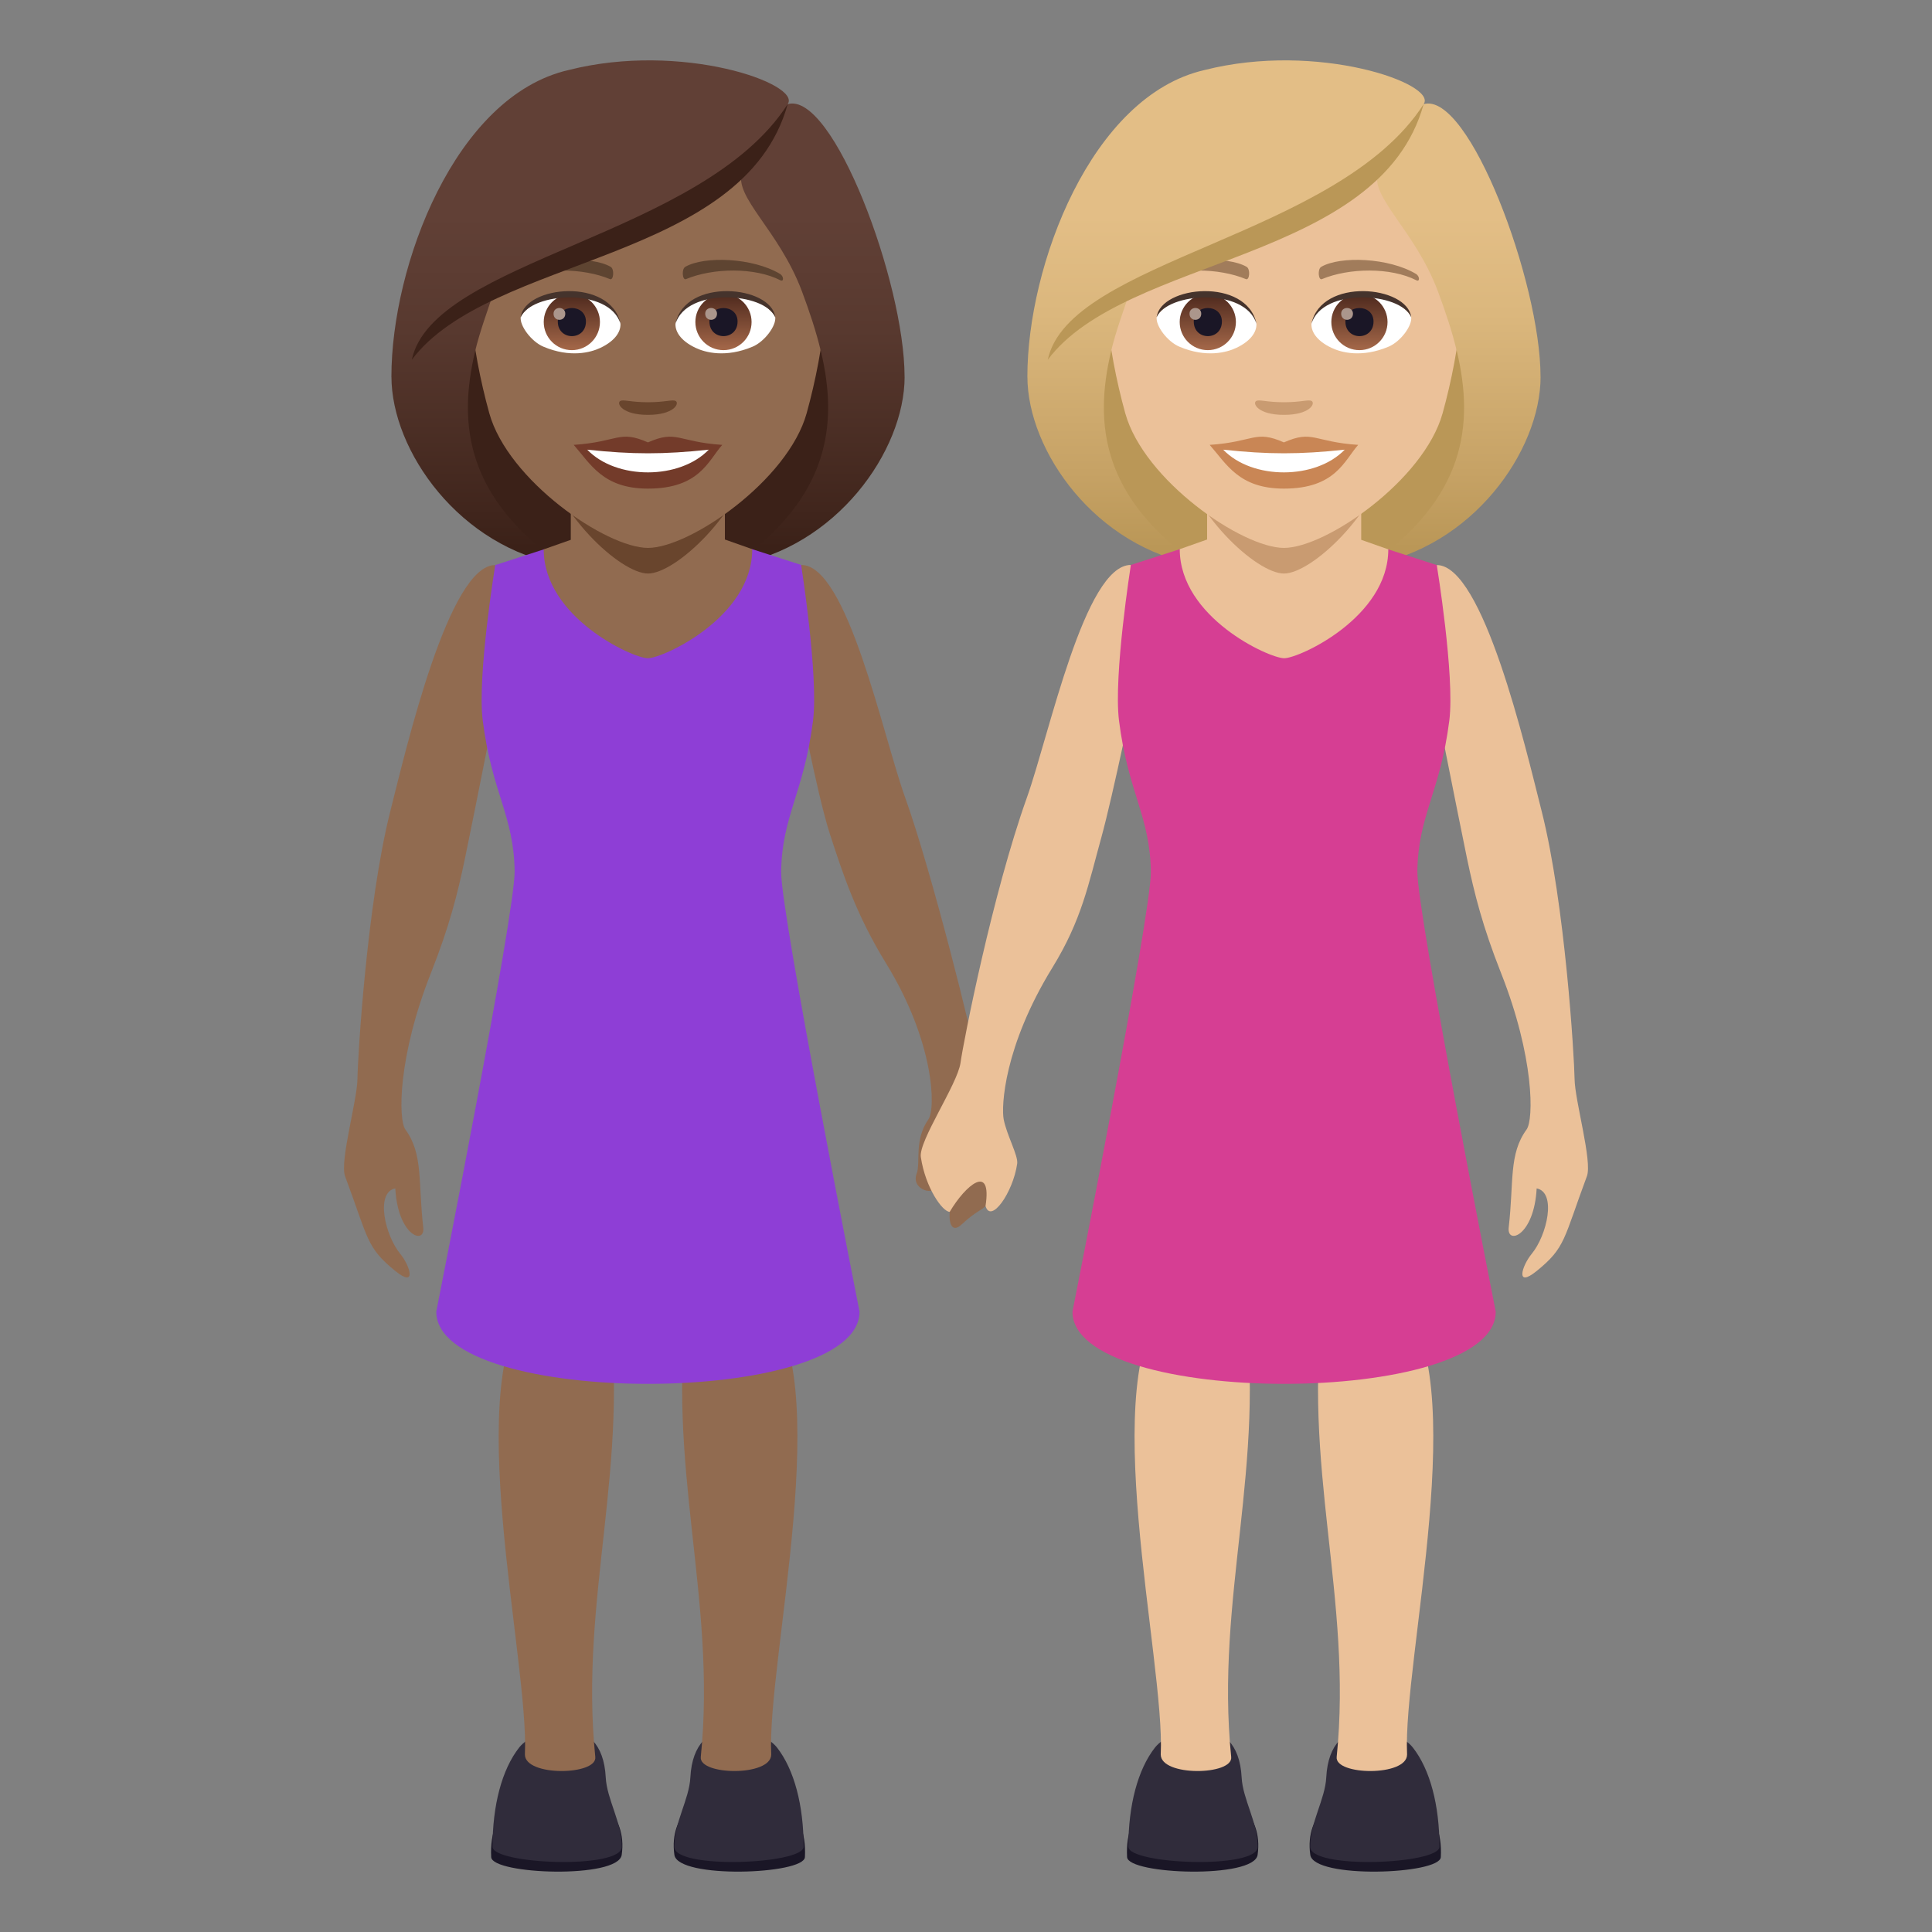 <?xml version="1.0" encoding="utf-8"?>
<!-- Generator: Adobe Illustrator 15.0.0, SVG Export Plug-In . SVG Version: 6.00 Build 0)  -->
<!DOCTYPE svg PUBLIC "-//W3C//DTD SVG 1.1//EN" "http://www.w3.org/Graphics/SVG/1.1/DTD/svg11.dtd">
<svg version="1.1" id="Layer_1" xmlns:x="http://ns.adobe.com/Extensibility/1.0/" xmlns:i="http://ns.adobe.com/AdobeIllustrator/10.0/" xmlns:graph="http://ns.adobe.com/Graphs/1.0/"
	 xmlns="http://www.w3.org/2000/svg" xmlns:xlink="http://www.w3.org/1999/xlink" xmlns:a="http://ns.adobe.com/AdobeSVGViewerExtensions/3.0/"
	 x="0px" y="0px" width="64px" height="64px" viewBox="0 0 64 64" enable-background="new 0 0 64 64" xml:space="preserve">
<rect x="0" y="0" width="64" height="64" fill="#808080" stroke="none"/>
<path fill="#916B50" d="M32.359,35.192c-0.102-0.73-1.488-6.302-2.375-8.773c-0.748-2.085-1.912-7.705-3.443-7.705l-0.16,3.967
	c0,0,0.664,3.577,1.117,4.968c0.438,1.345,0.877,2.675,1.854,4.263c1.605,2.608,1.65,4.817,1.402,5.169
	c-0.48,0.684-0.254,1.449-0.387,1.793c-0.213,0.553,0.662,0.77,0.609,0.375c0.213,0.01,0.484,0.895,0.484,0.895
	c-0.031,0.402,0.084,0.707,0.395,0.418c0.984-0.916,0.744-0.041,1.372-2.23C33.377,37.815,32.458,35.903,32.359,35.192z"/>
<path fill="#916B50" d="M11.841,35.741c0.008-0.717,0.314-5.801,1.088-8.867c0.543-2.148,1.943-8.156,3.475-8.156l0.15,3.963
	c0,0-0.85,4.307-1.148,5.738c-0.25,1.207-0.523,2.275-1.129,3.809c-1.104,2.791-1.086,4.859-0.848,5.188
	c0.594,0.814,0.418,1.732,0.592,3.246c0.068,0.586-0.842,0.287-0.926-1.295c-0.666,0.131-0.344,1.551,0.164,2.168
	c0.328,0.398,0.555,1.154-0.168,0.564c-0.955-0.777-0.881-1.041-1.66-3.135C11.248,38.47,11.832,36.46,11.841,35.741z"/>
<path fill="#1A1626" d="M16.271,61.519c0.031,0.578,4.209,0.729,4.324-0.074C20.99,58.679,16.095,58.206,16.271,61.519z"/>
<path fill="#302C3B" d="M16.316,61.175c0,0.582,4.283,0.762,4.283,0c0-0.814-0.496-1.57-0.533-2.295
	c-0.117-2.287-2.348-1.66-2.869-0.99C16.625,58.62,16.316,59.804,16.316,61.175z"/>
<path fill="#916B50" d="M19.72,58.204c0.063,0.611-2.33,0.652-2.332-0.082c0.148-3.127-2.195-12.578,0.254-15.059
	c0.498-0.506,2.498,0,2.498,0C20.902,48.487,19.185,52.948,19.72,58.204z"/>
<path fill="#1A1626" d="M26.664,61.519c-0.029,0.578-4.209,0.729-4.324-0.074C21.945,58.679,26.839,58.206,26.664,61.519z"/>
<path fill="#302C3B" d="M26.621,61.175c0,0.582-4.285,0.762-4.285,0c0-0.814,0.496-1.57,0.533-2.295
	c0.119-2.287,2.348-1.66,2.871-0.99C26.31,58.62,26.621,59.804,26.621,61.175z"/>
<path fill="#916B50" d="M23.214,58.204c-0.063,0.611,2.33,0.652,2.334-0.082c-0.15-3.127,2.193-12.578-0.254-15.059
	c-0.498-0.506-2.5,0-2.5,0C22.035,48.487,23.75,52.948,23.214,58.204z"/>
<path fill="#3B2118" d="M24.298,18.716c5.668-2.266,5.102-7.65,5.102-7.65H13.533c0,0-0.566,5.385,5.1,7.65
	c0,0,1.133,0.283,2.832,0.283C23.166,18.999,24.298,18.716,24.298,18.716z"/>
<linearGradient id="SVGID_1_" gradientUnits="userSpaceOnUse" x1="15.259" y1="18.998" x2="15.259" y2="2.045" gradientTransform="matrix(1 0 0 1 11.873 0)">
	<stop  offset="0.05" style="stop-color:#3B2118"/>
	<stop  offset="0.112" style="stop-color:#40251C"/>
	<stop  offset="0.476" style="stop-color:#58392F"/>
	<stop  offset="0.7" style="stop-color:#614036"/>
	<a:midPointStop  offset="0.05" style="stop-color:#3B2118"/>
	<a:midPointStop  offset="0.4" style="stop-color:#3B2118"/>
	<a:midPointStop  offset="0.7" style="stop-color:#614036"/>
</linearGradient>
<path fill="url(#SVGID_1_)" d="M27.195,11.642c0.58,2.439,0.273,4.855-2.896,7.074c3.4-0.566,5.668-3.777,5.668-6.24L27.195,11.642z
	"/>
<linearGradient id="SVGID_2_" gradientUnits="userSpaceOnUse" x1="1776.888" y1="18.998" x2="1776.888" y2="2.045" gradientTransform="matrix(-1 0 0 1 1792.688 0)">
	<stop  offset="0.05" style="stop-color:#3B2118"/>
	<stop  offset="0.112" style="stop-color:#40251C"/>
	<stop  offset="0.476" style="stop-color:#58392F"/>
	<stop  offset="0.7" style="stop-color:#614036"/>
	<a:midPointStop  offset="0.05" style="stop-color:#3B2118"/>
	<a:midPointStop  offset="0.4" style="stop-color:#3B2118"/>
	<a:midPointStop  offset="0.7" style="stop-color:#614036"/>
</linearGradient>
<path fill="url(#SVGID_2_)" d="M15.738,11.642c-0.58,2.439-0.275,4.855,2.895,7.074c-3.4-0.566-5.666-3.777-5.666-6.24
	L15.738,11.642z"/>
<path fill="#8E3ED6" d="M26.539,18.714l-1.619-0.521l-6.908,0.006l-1.607,0.52c0,0-0.6,3.664-0.414,5.146
	c0.303,2.4,1.031,3.143,1.057,4.996c0.02,1.379-2.596,14.59-2.596,14.59c0,3.188,14.021,3.188,14.021,0
	c0,0-2.613-13.199-2.596-14.564c0.021-1.85,0.752-2.613,1.057-5.021C27.117,22.382,26.539,18.714,26.539,18.714z"/>
<path fill="#916B50" d="M18.908,17.882c0-0.75,0-2.416,0-2.416h5.105c0,0,0,1.654,0,2.406l0.906,0.32
	c0,2.26-2.957,3.613-3.459,3.613c-0.5,0-3.449-1.354-3.449-3.607L18.908,17.882z"/>
<path fill="#69452D" d="M24.957,14.979c-0.41,2.002-2.57,4.02-3.49,4.02s-3.08-2.018-3.49-4.02
	C17.781,14.017,25.152,14.017,24.957,14.979z"/>
<path fill="#916B50" d="M21.466,2.851c-4.113,0-6.094,3.348-5.846,7.654c0.051,0.863,0.291,2.113,0.588,3.182
	c0.617,2.225,3.871,4.463,5.258,4.463c1.385,0,4.639-2.238,5.256-4.463c0.297-1.068,0.537-2.318,0.588-3.182
	C27.558,6.198,25.578,2.851,21.466,2.851z"/>
<path fill="#733B2A" d="M21.464,14.655c-0.963-0.424-0.971-0.018-2.459,0.082c0.559,0.635,0.971,1.449,2.459,1.449
	c1.709,0,1.998-0.926,2.461-1.449C22.435,14.638,22.429,14.231,21.464,14.655z"/>
<path fill="#FFFFFF" d="M19.453,14.896c0.971,1.01,3.066,0.996,4.025,0C21.982,15.056,20.949,15.056,19.453,14.896z"/>
<path fill="#5E4431" d="M25.835,9.071c-0.895-0.533-2.496-0.598-3.131-0.234c-0.135,0.072-0.098,0.457,0.018,0.41
	c0.904-0.377,2.283-0.396,3.133,0.039C25.968,9.345,25.97,9.149,25.835,9.071z"/>
<path fill="#5E4431" d="M17.095,9.071c0.895-0.533,2.496-0.598,3.131-0.234c0.135,0.072,0.1,0.457-0.018,0.41
	c-0.904-0.377-2.281-0.396-3.131,0.039C16.962,9.345,16.96,9.149,17.095,9.071z"/>
<path fill="#69452D" d="M22.39,13.288c-0.098-0.068-0.328,0.037-0.926,0.037c-0.596,0-0.826-0.105-0.924-0.037
	c-0.117,0.082,0.07,0.455,0.924,0.455C22.32,13.743,22.507,13.372,22.39,13.288z"/>
<path id="Path_1530_" fill="#FFFFFF" d="M20.55,10.687c0.035,0.271-0.15,0.594-0.66,0.836c-0.326,0.154-1.002,0.336-1.889-0.039
	c-0.398-0.168-0.787-0.689-0.752-0.979C17.732,9.597,20.101,9.464,20.55,10.687z"/>
<linearGradient id="Oval_1_" gradientUnits="userSpaceOnUse" x1="-427.347" y1="480.499" x2="-427.347" y2="480.782" gradientTransform="matrix(6.57 0 0 -6.57 2826.655 3168.528)">
	<stop  offset="0" style="stop-color:#A6694A"/>
	<stop  offset="1" style="stop-color:#4F2A1E"/>
	<a:midPointStop  offset="0" style="stop-color:#A6694A"/>
	<a:midPointStop  offset="0.5" style="stop-color:#A6694A"/>
	<a:midPointStop  offset="1" style="stop-color:#4F2A1E"/>
</linearGradient>
<circle id="Oval_272_" fill="url(#Oval_1_)" cx="18.943" cy="10.668" r="0.931"/>
<path id="Path_1529_" fill="#1A1626" d="M18.478,10.651c0,0.645,0.932,0.645,0.932,0C19.41,10.054,18.478,10.054,18.478,10.651z"/>
<path id="Path_1528_" fill="#AB968C" d="M18.337,10.392c0,0.27,0.389,0.27,0.389,0C18.726,10.14,18.337,10.14,18.337,10.392z"/>
<path id="Path_1527_" fill="#45332C" d="M20.556,10.724c-0.379-1.215-2.955-1.037-3.307-0.219
	C17.38,9.458,20.234,9.183,20.556,10.724z"/>
<path id="Path_1526_" fill="#FFFFFF" d="M22.38,10.687c-0.035,0.271,0.15,0.594,0.662,0.836c0.324,0.154,1,0.336,1.889-0.039
	c0.398-0.168,0.785-0.689,0.75-0.979C25.201,9.597,22.832,9.464,22.38,10.687z"/>
<linearGradient id="Oval_2_" gradientUnits="userSpaceOnUse" x1="-429.281" y1="480.499" x2="-429.281" y2="480.782" gradientTransform="matrix(6.57 0 0 -6.57 2844.386 3168.528)">
	<stop  offset="0" style="stop-color:#A6694A"/>
	<stop  offset="1" style="stop-color:#4F2A1E"/>
	<a:midPointStop  offset="0" style="stop-color:#A6694A"/>
	<a:midPointStop  offset="0.5" style="stop-color:#A6694A"/>
	<a:midPointStop  offset="1" style="stop-color:#4F2A1E"/>
</linearGradient>
<circle id="Oval_271_" fill="url(#Oval_2_)" cx="23.966" cy="10.668" r="0.931"/>
<path id="Path_1525_" fill="#1A1626" d="M23.501,10.651c0,0.645,0.932,0.645,0.932,0C24.433,10.054,23.501,10.054,23.501,10.651z"/>
<path id="Path_1524_" fill="#AB968C" d="M23.361,10.392c0,0.27,0.391,0.27,0.391,0C23.751,10.14,23.361,10.14,23.361,10.392z"/>
<path id="Path_1523_" fill="#45332C" d="M22.376,10.724c0.377-1.215,2.953-1.041,3.305-0.219
	C25.55,9.458,22.699,9.183,22.376,10.724z"/>
<linearGradient id="SVGID_3_" gradientUnits="userSpaceOnUse" x1="9.593" y1="18.999" x2="9.593" y2="2.042" gradientTransform="matrix(1 0 0 1 11.873 0)">
	<stop  offset="0.05" style="stop-color:#3B2118"/>
	<stop  offset="0.112" style="stop-color:#40251C"/>
	<stop  offset="0.476" style="stop-color:#58392F"/>
	<stop  offset="0.7" style="stop-color:#614036"/>
	<a:midPointStop  offset="0.05" style="stop-color:#3B2118"/>
	<a:midPointStop  offset="0.4" style="stop-color:#3B2118"/>
	<a:midPointStop  offset="0.7" style="stop-color:#614036"/>
</linearGradient>
<path fill="url(#SVGID_3_)" d="M26.093,3.45c0.469-0.67-3.508-2.084-7.262-1.129C15.08,3.181,12.966,8.8,12.966,12.476
	c0.336,0.266,2.389-0.398,2.771-0.834c0.154-0.645,0.398-1.305,0.627-1.992c2.818-1.631,6.006-2.014,8.217-3.967
	c-0.283,0.852,1.217,1.922,1.984,3.967c0.248,0.664,0.471,1.328,0.629,1.992c0.625,0.574,1.873,0.846,2.771,0.834
	C29.966,9.366,27.597,3.017,26.093,3.45z"/>
<path fill="#3B2118" d="M13.642,11.917C16.236,8.462,24.64,8.696,26.093,3.45C23.271,7.853,14.349,8.595,13.642,11.917z"/>
<path fill="#EBC199" d="M37.461,18.714c-1.531,0-2.699,5.618-3.443,7.705c-1.145,3.21-2.098,8.059-2.2,8.789
	c-0.1,0.711-1.395,2.592-1.314,3.123c0.154,1.027,0.723,1.814,0.957,1.813c0.523-0.887,1.406-1.629,1.186-0.193
	c0.174,0.596,0.909-0.436,1.049-1.404c0.037-0.266-0.344-0.938-0.447-1.465c-0.084-0.422,0.006-2.416,1.611-5.025
	c0.977-1.588,1.195-2.768,1.619-4.299c0.391-1.41,1.143-5.076,1.143-5.076L37.461,18.714z"/>
<path fill="#EBC199" d="M52.16,35.741c-0.01-0.717-0.314-5.801-1.09-8.867c-0.543-2.148-1.943-8.156-3.475-8.156l-0.15,3.963
	c0,0,0.852,4.307,1.148,5.738c0.252,1.207,0.523,2.275,1.129,3.809c1.104,2.791,1.088,4.859,0.848,5.188
	c-0.594,0.814-0.418,1.732-0.592,3.246c-0.068,0.586,0.842,0.287,0.926-1.295c0.666,0.131,0.344,1.551-0.164,2.168
	c-0.328,0.398-0.555,1.154,0.17,0.564c0.955-0.777,0.879-1.041,1.658-3.135C52.754,38.47,52.168,36.46,52.16,35.741z"/>
<path fill="#1A1626" d="M47.729,61.519c-0.031,0.578-4.209,0.729-4.324-0.074C43.01,58.679,47.904,58.206,47.729,61.519z"/>
<path fill="#302C3B" d="M47.684,61.175c0,0.582-4.283,0.762-4.283,0c0-0.814,0.496-1.57,0.533-2.295
	c0.117-2.287,2.348-1.66,2.869-0.99C47.375,58.62,47.684,59.804,47.684,61.175z"/>
<path fill="#EBC199" d="M44.279,58.204c-0.063,0.611,2.33,0.652,2.332-0.082c-0.148-3.127,2.195-12.578-0.254-15.059
	c-0.498-0.506-2.498,0-2.498,0C43.098,48.487,44.814,52.948,44.279,58.204z"/>
<path fill="#1A1626" d="M37.336,61.519c0.029,0.578,4.209,0.729,4.324-0.074C42.055,58.679,37.16,58.206,37.336,61.519z"/>
<path fill="#302C3B" d="M37.379,61.175c0,0.582,4.285,0.762,4.285,0c0-0.814-0.496-1.57-0.533-2.295
	c-0.119-2.287-2.348-1.66-2.871-0.99C37.689,58.62,37.379,59.804,37.379,61.175z"/>
<path fill="#EBC199" d="M40.785,58.204c0.063,0.611-2.33,0.652-2.334-0.082c0.15-3.127-2.193-12.578,0.254-15.059
	c0.498-0.506,2.5,0,2.5,0C41.965,48.487,40.25,52.948,40.785,58.204z"/>
<path fill="#BA9757" d="M45.365,18.716c5.668-2.266,5.102-7.65,5.102-7.65H34.6c0,0-0.566,5.385,5.1,7.65
	c0,0,1.133,0.283,2.832,0.283C44.232,18.999,45.365,18.716,45.365,18.716z"/>
<linearGradient id="SVGID_4_" gradientUnits="userSpaceOnUse" x1="48.199" y1="18.998" x2="48.199" y2="2.045">
	<stop  offset="0.05" style="stop-color:#BA9757"/>
	<stop  offset="0.197" style="stop-color:#C6A265"/>
	<stop  offset="0.508" style="stop-color:#DBB77D"/>
	<stop  offset="0.7" style="stop-color:#E3BE86"/>
	<a:midPointStop  offset="0.05" style="stop-color:#BA9757"/>
	<a:midPointStop  offset="0.4" style="stop-color:#BA9757"/>
	<a:midPointStop  offset="0.7" style="stop-color:#E3BE86"/>
</linearGradient>
<path fill="url(#SVGID_4_)" d="M48.262,11.642c0.58,2.439,0.273,4.855-2.896,7.074c3.4-0.566,5.668-3.777,5.668-6.24L48.262,11.642z
	"/>
<linearGradient id="SVGID_5_" gradientUnits="userSpaceOnUse" x1="1743.948" y1="18.998" x2="1743.948" y2="2.045" gradientTransform="matrix(-1 0 0 1 1780.814 0)">
	<stop  offset="0.05" style="stop-color:#BA9757"/>
	<stop  offset="0.197" style="stop-color:#C6A265"/>
	<stop  offset="0.508" style="stop-color:#DBB77D"/>
	<stop  offset="0.7" style="stop-color:#E3BE86"/>
	<a:midPointStop  offset="0.05" style="stop-color:#BA9757"/>
	<a:midPointStop  offset="0.4" style="stop-color:#BA9757"/>
	<a:midPointStop  offset="0.7" style="stop-color:#E3BE86"/>
</linearGradient>
<path fill="url(#SVGID_5_)" d="M36.805,11.642c-0.58,2.439-0.275,4.855,2.895,7.074c-3.4-0.566-5.666-3.777-5.666-6.24
	L36.805,11.642z"/>
<path fill="#D63E93" d="M37.461,18.714l1.619-0.521l6.908,0.006l1.607,0.52c0,0,0.6,3.664,0.416,5.146
	c-0.305,2.4-1.033,3.143-1.059,4.996c-0.018,1.379,2.596,14.59,2.596,14.59c0,3.188-14.021,3.188-14.021,0
	c0,0,2.615-13.199,2.596-14.564c-0.021-1.85-0.752-2.613-1.055-5.021C36.883,22.382,37.461,18.714,37.461,18.714z"/>
<path fill="#EBC199" d="M45.092,17.882c0-0.75,0-2.416,0-2.416h-5.105c0,0,0,1.654,0,2.406l-0.906,0.32
	c0,2.26,2.957,3.613,3.459,3.613c0.5,0,3.449-1.354,3.449-3.607L45.092,17.882z"/>
<path fill="#C99B71" d="M39.043,14.979c0.41,2.002,2.57,4.02,3.49,4.02s3.08-2.018,3.49-4.02
	C46.219,14.017,38.848,14.017,39.043,14.979z"/>
<path fill="#EBC199" d="M42.533,2.851c-4.113,0-6.094,3.348-5.846,7.654c0.051,0.863,0.291,2.113,0.588,3.182
	c0.617,2.225,3.871,4.463,5.258,4.463c1.385,0,4.639-2.238,5.256-4.463c0.297-1.068,0.537-2.318,0.588-3.182
	C48.625,6.198,46.645,2.851,42.533,2.851z"/>
<path fill="#C98655" d="M42.531,14.655c-0.963-0.424-0.971-0.018-2.459,0.082c0.559,0.635,0.971,1.449,2.459,1.449
	c1.709,0,1.998-0.926,2.461-1.449C43.502,14.638,43.496,14.231,42.531,14.655z"/>
<path fill="#FFFFFF" d="M40.52,14.896c0.971,1.01,3.066,0.996,4.025,0C43.049,15.056,42.016,15.056,40.52,14.896z"/>
<path fill="#A17C5B" d="M46.902,9.071c-0.895-0.533-2.496-0.598-3.131-0.234c-0.135,0.072-0.098,0.457,0.018,0.41
	c0.904-0.377,2.283-0.396,3.133,0.039C47.035,9.345,47.037,9.149,46.902,9.071z"/>
<path fill="#A17C5B" d="M38.162,9.071c0.895-0.533,2.496-0.598,3.131-0.234c0.135,0.072,0.1,0.457-0.018,0.41
	c-0.904-0.377-2.281-0.396-3.131,0.039C38.029,9.345,38.027,9.149,38.162,9.071z"/>
<path fill="#C99B71" d="M43.457,13.288c-0.098-0.068-0.328,0.037-0.926,0.037c-0.596,0-0.826-0.105-0.924-0.037
	c-0.117,0.082,0.07,0.455,0.924,0.455C43.387,13.743,43.574,13.372,43.457,13.288z"/>
<path id="Path_1538_" fill="#FFFFFF" d="M41.617,10.687c0.035,0.271-0.15,0.594-0.66,0.836c-0.326,0.154-1.002,0.336-1.889-0.039
	c-0.398-0.168-0.787-0.689-0.752-0.979C38.799,9.597,41.168,9.464,41.617,10.687z"/>
<linearGradient id="Oval_3_" gradientUnits="userSpaceOnUse" x1="-422.333" y1="480.499" x2="-422.333" y2="480.782" gradientTransform="matrix(6.57 0 0 -6.57 2814.78 3168.528)">
	<stop  offset="0" style="stop-color:#A6694A"/>
	<stop  offset="1" style="stop-color:#4F2A1E"/>
	<a:midPointStop  offset="0" style="stop-color:#A6694A"/>
	<a:midPointStop  offset="0.5" style="stop-color:#A6694A"/>
	<a:midPointStop  offset="1" style="stop-color:#4F2A1E"/>
</linearGradient>
<circle id="Oval_274_" fill="url(#Oval_3_)" cx="40.01" cy="10.668" r="0.931"/>
<path id="Path_1537_" fill="#1A1626" d="M39.545,10.651c0,0.645,0.932,0.645,0.932,0C40.477,10.054,39.545,10.054,39.545,10.651z"/>
<path id="Path_1536_" fill="#AB968C" d="M39.404,10.392c0,0.27,0.389,0.27,0.389,0C39.793,10.14,39.404,10.14,39.404,10.392z"/>
<path id="Path_1535_" fill="#45332C" d="M41.623,10.724c-0.379-1.215-2.955-1.037-3.307-0.219
	C38.447,9.458,41.301,9.183,41.623,10.724z"/>
<path id="Path_1534_" fill="#FFFFFF" d="M43.447,10.687c-0.035,0.271,0.15,0.594,0.662,0.836c0.324,0.154,1,0.336,1.889-0.039
	c0.398-0.168,0.785-0.689,0.75-0.979C46.268,9.597,43.898,9.464,43.447,10.687z"/>
<linearGradient id="Oval_4_" gradientUnits="userSpaceOnUse" x1="-424.267" y1="480.499" x2="-424.267" y2="480.782" gradientTransform="matrix(6.57 0 0 -6.57 2832.511 3168.528)">
	<stop  offset="0" style="stop-color:#A6694A"/>
	<stop  offset="1" style="stop-color:#4F2A1E"/>
	<a:midPointStop  offset="0" style="stop-color:#A6694A"/>
	<a:midPointStop  offset="0.5" style="stop-color:#A6694A"/>
	<a:midPointStop  offset="1" style="stop-color:#4F2A1E"/>
</linearGradient>
<circle id="Oval_273_" fill="url(#Oval_4_)" cx="45.033" cy="10.668" r="0.931"/>
<path id="Path_1533_" fill="#1A1626" d="M44.568,10.651c0,0.645,0.932,0.645,0.932,0C45.5,10.054,44.568,10.054,44.568,10.651z"/>
<path id="Path_1532_" fill="#AB968C" d="M44.428,10.392c0,0.27,0.391,0.27,0.391,0C44.818,10.14,44.428,10.14,44.428,10.392z"/>
<path id="Path_1531_" fill="#45332C" d="M43.443,10.724c0.377-1.215,2.953-1.041,3.305-0.219
	C46.617,9.458,43.766,9.183,43.443,10.724z"/>
<linearGradient id="SVGID_6_" gradientUnits="userSpaceOnUse" x1="42.533" y1="18.999" x2="42.533" y2="2.042">
	<stop  offset="0.05" style="stop-color:#BA9757"/>
	<stop  offset="0.197" style="stop-color:#C6A265"/>
	<stop  offset="0.508" style="stop-color:#DBB77D"/>
	<stop  offset="0.7" style="stop-color:#E3BE86"/>
	<a:midPointStop  offset="0.05" style="stop-color:#BA9757"/>
	<a:midPointStop  offset="0.4" style="stop-color:#BA9757"/>
	<a:midPointStop  offset="0.7" style="stop-color:#E3BE86"/>
</linearGradient>
<path fill="url(#SVGID_6_)" d="M47.16,3.45c0.469-0.67-3.508-2.084-7.262-1.129c-3.752,0.859-5.865,6.479-5.865,10.154
	c0.336,0.266,2.389-0.398,2.771-0.834c0.154-0.645,0.398-1.305,0.627-1.992c2.818-1.631,6.006-2.014,8.217-3.967
	c-0.283,0.852,1.217,1.922,1.984,3.967c0.248,0.664,0.471,1.328,0.629,1.992c0.625,0.574,1.873,0.846,2.771,0.834
	C51.033,9.366,48.664,3.017,47.16,3.45z"/>
<path fill="#BA9757" d="M34.709,11.917C37.303,8.462,45.707,8.696,47.16,3.45C44.338,7.853,35.416,8.595,34.709,11.917z"/>
</svg>
